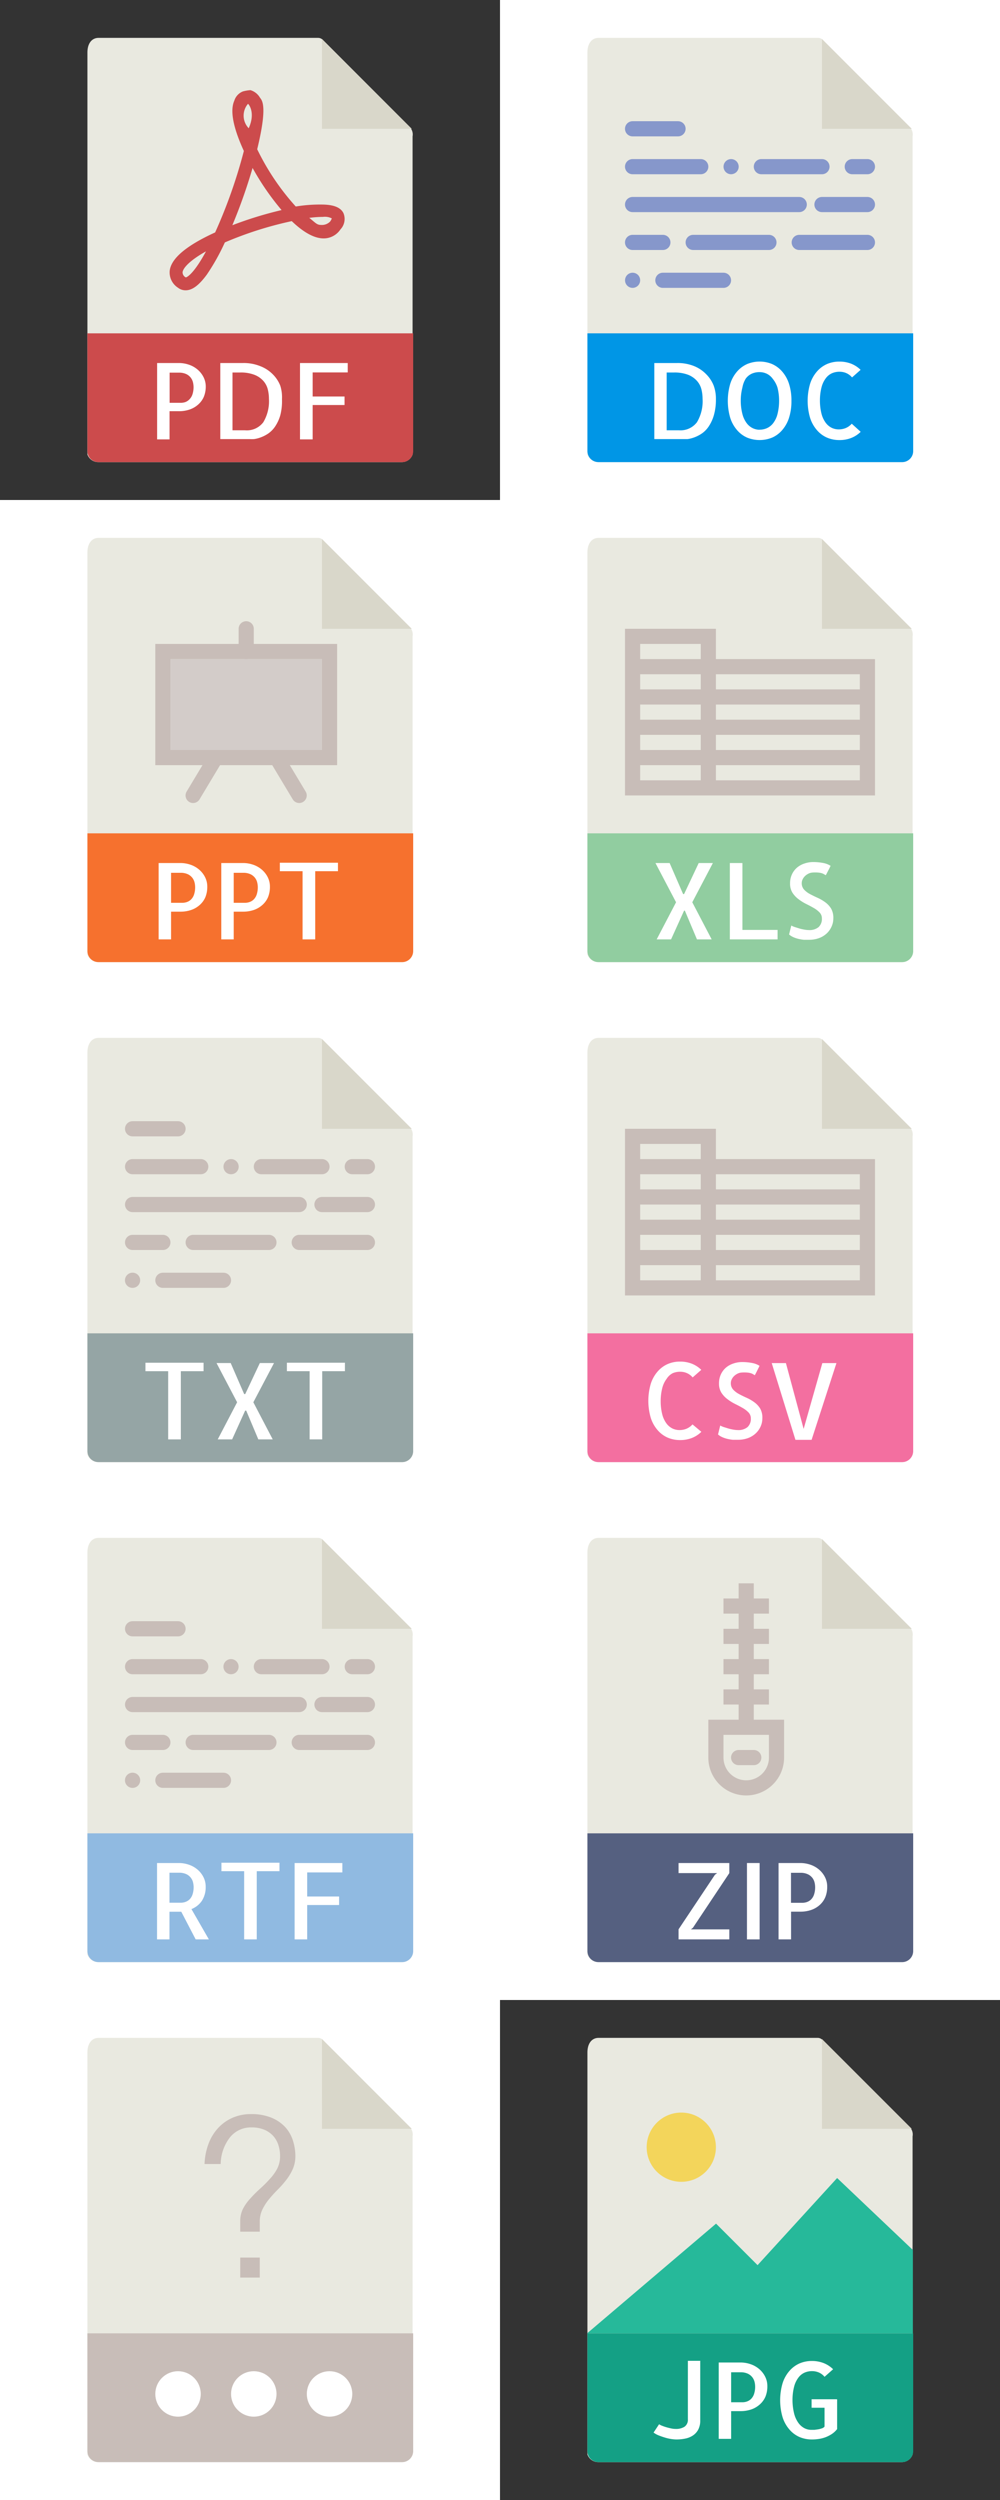 <svg id="Capa_1" data-name="Capa 1" xmlns="http://www.w3.org/2000/svg" viewBox="0 0 132 330"><rect x="0" y="0" width="132" height="330" fill="#333333" stroke="none"/><defs><style>.cls-1{fill:#fff;}.cls-2{fill:#e9e9e0;}.cls-3{fill:#d9d7ca;}.cls-4{fill:#cc4b4c;}.cls-5{fill:#8697cb;}.cls-6{fill:#0096e6;}.cls-7{fill:#f6712e;}.cls-8{fill:#c8bdb8;}.cls-9{fill:#d3ccc9;}.cls-10{fill:#91cda0;}.cls-11{fill:#95a5a5;}.cls-12{fill:#f36fa0;}.cls-13{fill:#90bae1;}.cls-14{fill:#556080;}.cls-15{fill:#f3d55b;}.cls-16{fill:#26b99a;}.cls-17{fill:#14a085;}</style></defs><title>office-icon</title><rect class="cls-1" x="66" width="66" height="66"/><rect class="cls-1" x="66" y="66" width="66" height="66"/><rect class="cls-1" x="66" y="132" width="66" height="66"/><rect class="cls-1" y="66" width="66" height="66"/><rect class="cls-1" y="132" width="66" height="66"/><rect class="cls-1" x="66" y="198" width="66" height="66"/><rect class="cls-1" y="198" width="66" height="66"/><rect class="cls-1" y="264" width="66" height="66"/><path class="cls-2" d="M42,5H13c-0.81,0-1.46.65-1.46,1.93V60A1.51,1.51,0,0,0,13,61H53a1.51,1.51,0,0,0,1.46-1V18a1.38,1.38,0,0,0-.26-1.09L42.61,5.26A0.88,0.88,0,0,0,42,5Z"/><polygon class="cls-3" points="42.5 5.15 42.5 17 54.35 17 42.5 5.15"/><path class="cls-4" d="M24.51,38.32h0a1.61,1.61,0,0,1-1-.33,2.4,2.4,0,0,1-1.11-2.24c0.18-1.63,2.19-3.33,6-5.07a67.13,67.13,0,0,0,3.79-10.75c-1-2.17-2-5-1.26-6.64a1.92,1.92,0,0,1,1.13-1.22,4.91,4.91,0,0,1,1-.17,2.17,2.17,0,0,1,1.26,1c0.3,0.38,1,1.17-.37,6.8a32,32,0,0,0,5.09,7.56A19.45,19.45,0,0,1,42.43,27c1.57,0,2.51.36,2.9,1.12a2,2,0,0,1-.39,2.16,2.66,2.66,0,0,1-2.22,1.19c-1.22,0-2.63-.77-4.21-2.28A47.92,47.92,0,0,0,29.68,32a28.37,28.37,0,0,1-2.38,4.25C26.27,37.65,25.39,38.32,24.51,38.32Zm2.66-5.13c-2.14,1.2-3,2.19-3.07,2.74a0.75,0.75,0,0,0,.43.69C24.68,36.59,25.56,36.19,27.18,33.2Zm13.64-4.44c0.81,0.63,1,.94,1.55.94a1.51,1.51,0,0,0,1.21-.44,1.58,1.58,0,0,0,.23-0.42,2,2,0,0,0-1.17-.2A14.62,14.62,0,0,0,40.81,28.76Zm-7.47-6.58a71.29,71.29,0,0,1-2.67,7.56,50,50,0,0,1,6.5-2A34.23,34.23,0,0,1,33.34,22.17Zm-0.61-8.46a2.4,2.4,0,0,0,.1,3.22C33.78,14.81,32.78,13.7,32.74,13.71Z"/><path class="cls-4" d="M53,61H13a1.46,1.46,0,0,1-1.46-1.46V44h43V59.54A1.46,1.46,0,0,1,53,61Z"/><path class="cls-1" d="M22.39,58H20.74V47.92h2.9a4.07,4.07,0,0,1,1.27.21,3.46,3.46,0,0,1,1.13.62,3.21,3.21,0,0,1,.81,1A2.75,2.75,0,0,1,27.16,51a3.57,3.57,0,0,1-.26,1.39,2.9,2.9,0,0,1-.73,1,3.27,3.27,0,0,1-1.12.66,4.31,4.31,0,0,1-1.45.23H22.38V58h0Zm0-8.83v4h1.5a1.79,1.79,0,0,0,.59-0.1A1.5,1.5,0,0,0,25,52.72a1.64,1.64,0,0,0,.4-0.65,3.07,3.07,0,0,0,.15-1,2.79,2.79,0,0,0-.07-0.57,1.64,1.64,0,0,0-.28-0.62,1.66,1.66,0,0,0-.59-0.49,2.21,2.21,0,0,0-1-.2H22.39Z"/><path class="cls-1" d="M37.22,52.68A7.4,7.4,0,0,1,37,54.81a5.29,5.29,0,0,1-.68,1.48,3.48,3.48,0,0,1-.92.94,4.63,4.63,0,0,1-1,.51,4.09,4.09,0,0,1-.87.22,5.83,5.83,0,0,1-.59,0H29.08V47.92h3a5.77,5.77,0,0,1,2.24.4A4.64,4.64,0,0,1,36,49.4a4.4,4.4,0,0,1,1,1.52A5,5,0,0,1,37.22,52.68ZM32.35,56.8a2.72,2.72,0,0,0,2.41-1.07,5.41,5.41,0,0,0,.74-3.09,5.23,5.23,0,0,0-.15-1.24,2.66,2.66,0,0,0-.58-1.11,3.07,3.07,0,0,0-1.17-.81,5,5,0,0,0-1.91-.31h-1V56.8h1.63Z"/><path class="cls-1" d="M41.27,49.17v3.17h4.21v1.12H41.27V58H39.6V47.92h6.3v1.24H41.27Z"/><path class="cls-2" d="M108,5H79c-0.81,0-1.46.65-1.46,1.93V60A1.51,1.51,0,0,0,79,61H119a1.51,1.51,0,0,0,1.46-1V18a1.38,1.38,0,0,0-.26-1.09L108.61,5.26A0.88,0.88,0,0,0,108,5Z"/><polygon class="cls-3" points="108.5 5.15 108.5 17 120.35 17 108.5 5.15"/><path class="cls-5" d="M89.5,18h-6a1,1,0,0,1,0-2h6A1,1,0,0,1,89.5,18Z"/><path class="cls-5" d="M92.5,23h-9a1,1,0,0,1,0-2h9A1,1,0,0,1,92.5,23Z"/><path class="cls-5" d="M96.5,23a1,1,0,1,1,.71-0.29A1.05,1.05,0,0,1,96.5,23Z"/><path class="cls-5" d="M108.5,23h-8a1,1,0,1,1,0-2h8A1,1,0,0,1,108.5,23Z"/><path class="cls-5" d="M83.5,38a1,1,0,1,1,.71-1.71,1,1,0,0,1,.29.71A1,1,0,0,1,83.5,38Z"/><path class="cls-5" d="M95.5,38h-8a1,1,0,0,1,0-2h8A1,1,0,1,1,95.5,38Z"/><path class="cls-5" d="M114.5,23h-2a1,1,0,0,1,0-2h2A1,1,0,0,1,114.5,23Z"/><path class="cls-5" d="M105.5,28h-22a1,1,0,0,1,0-2h22A1,1,0,0,1,105.5,28Z"/><path class="cls-5" d="M114.5,28h-6a1,1,0,0,1,0-2h6A1,1,0,0,1,114.5,28Z"/><path class="cls-5" d="M87.5,33h-4a1,1,0,0,1,0-2h4A1,1,0,0,1,87.5,33Z"/><path class="cls-5" d="M101.5,33h-10a1,1,0,0,1,0-2h10A1,1,0,0,1,101.5,33Z"/><path class="cls-5" d="M114.5,33h-9a1,1,0,0,1,0-2h9A1,1,0,0,1,114.5,33Z"/><path class="cls-6" d="M119,61H79a1.46,1.46,0,0,1-1.46-1.46V44h43V59.54A1.46,1.46,0,0,1,119,61Z"/><path class="cls-1" d="M94.5,52.68a7.4,7.4,0,0,1-.27,2.13,5.29,5.29,0,0,1-.68,1.48,3.48,3.48,0,0,1-.92.94,4.63,4.63,0,0,1-1,.51,4.09,4.09,0,0,1-.87.22l-0.59,0H86.37V47.92h3a5.77,5.77,0,0,1,2.24.4,4.64,4.64,0,0,1,1.6,1.07,4.4,4.4,0,0,1,1,1.52A5,5,0,0,1,94.5,52.68ZM89.63,56.8A2.72,2.72,0,0,0,92,55.73a5.41,5.41,0,0,0,.74-3.09,5.23,5.23,0,0,0-.15-1.24A2.66,2.66,0,0,0,92,50.28a3.07,3.07,0,0,0-1.17-.81A5,5,0,0,0,89,49.17H88V56.8h1.63Z"/><path class="cls-1" d="M104.47,52.91a7.14,7.14,0,0,1-.32,2.24,4.57,4.57,0,0,1-.89,1.61,3.72,3.72,0,0,1-1.33,1,4.37,4.37,0,0,1-3.32,0,3.72,3.72,0,0,1-1.33-1,4.58,4.58,0,0,1-.89-1.61,8,8,0,0,1,0-4.48,4.56,4.56,0,0,1,.89-1.61,3.8,3.8,0,0,1,1.33-1,4.29,4.29,0,0,1,3.32,0,3.8,3.8,0,0,1,1.33,1,4.61,4.61,0,0,1,.89,1.61A7.1,7.1,0,0,1,104.47,52.91Zm-4.24,3.81a2.41,2.41,0,0,0,1-.2,2.16,2.16,0,0,0,.82-0.65,3.29,3.29,0,0,0,.57-1.18,7.11,7.11,0,0,0,.22-1.78,7,7,0,0,0-.21-1.74A3.5,3.5,0,0,0,102,50a2.11,2.11,0,0,0-.79-0.67,2.2,2.2,0,0,0-.94-0.21,2.47,2.47,0,0,0-1,.19,2.07,2.07,0,0,0-.82.65A3.34,3.34,0,0,0,98,51.14a7,7,0,0,0-.22,1.78A7.07,7.07,0,0,0,98,54.66a3.43,3.43,0,0,0,.55,1.18,2.19,2.19,0,0,0,.79.67A2.16,2.16,0,0,0,100.24,56.73Z"/><path class="cls-1" d="M113.61,57a3.73,3.73,0,0,1-1.27.82,4.21,4.21,0,0,1-1.53.27,4.13,4.13,0,0,1-1.66-.33,3.72,3.72,0,0,1-1.33-1,4.58,4.58,0,0,1-.89-1.61,8,8,0,0,1,0-4.48,4.56,4.56,0,0,1,.89-1.61,3.78,3.78,0,0,1,1.33-1,4.07,4.07,0,0,1,1.65-.33,4.23,4.23,0,0,1,1.53.27,3.74,3.74,0,0,1,1.27.82l-1.13,1a2.07,2.07,0,0,0-.76-0.57,2.2,2.2,0,0,0-.87-0.18,2.47,2.47,0,0,0-1,.19,2.07,2.07,0,0,0-.82.65,3.34,3.34,0,0,0-.57,1.18,7,7,0,0,0-.22,1.78,7.07,7.07,0,0,0,.21,1.75,3.43,3.43,0,0,0,.55,1.18,2.19,2.19,0,0,0,.79.67,2.14,2.14,0,0,0,.94.21,2.4,2.4,0,0,0,.92-0.18,2.17,2.17,0,0,0,.79-0.57Z"/><path class="cls-2" d="M42,71H13c-0.81,0-1.46.65-1.46,1.93V126A1.51,1.51,0,0,0,13,127H53a1.51,1.51,0,0,0,1.46-1V84a1.38,1.38,0,0,0-.26-1.09L42.61,71.26A0.88,0.88,0,0,0,42,71Z"/><polygon class="cls-3" points="42.5 71.15 42.5 83 54.35 83 42.5 71.15"/><path class="cls-7" d="M53,127H13a1.46,1.46,0,0,1-1.46-1.46V110h43v15.54A1.46,1.46,0,0,1,53,127Z"/><path class="cls-1" d="M22.58,124H20.94V113.92h2.9a4.07,4.07,0,0,1,1.27.21,3.46,3.46,0,0,1,1.13.62,3.21,3.21,0,0,1,.81,1,2.75,2.75,0,0,1,.31,1.31,3.57,3.57,0,0,1-.26,1.39,2.9,2.9,0,0,1-.73,1,3.27,3.27,0,0,1-1.12.66,4.31,4.31,0,0,1-1.45.23H22.58V124h0Zm0-8.83v4h1.5a1.79,1.79,0,0,0,.59-0.1,1.5,1.5,0,0,0,.54-0.33,1.64,1.64,0,0,0,.4-0.65,3.07,3.07,0,0,0,.15-1,2.79,2.79,0,0,0-.07-0.57,1.64,1.64,0,0,0-.28-0.62,1.66,1.66,0,0,0-.59-0.49,2.21,2.21,0,0,0-1-.2H22.58Z"/><path class="cls-1" d="M30.85,124H29.21V113.92h2.9a4.07,4.07,0,0,1,1.27.21,3.46,3.46,0,0,1,1.13.62,3.21,3.21,0,0,1,.81,1,2.75,2.75,0,0,1,.31,1.31,3.57,3.57,0,0,1-.26,1.39,2.9,2.9,0,0,1-.73,1,3.27,3.27,0,0,1-1.12.66,4.31,4.31,0,0,1-1.45.23H30.85V124h0Zm0-8.83v4h1.5a1.79,1.79,0,0,0,.59-0.1,1.5,1.5,0,0,0,.54-0.33,1.64,1.64,0,0,0,.4-0.65,3.07,3.07,0,0,0,.15-1,2.79,2.79,0,0,0-.07-0.57,1.64,1.64,0,0,0-.28-0.62,1.66,1.66,0,0,0-.59-0.49,2.21,2.21,0,0,0-1-.2H30.85Z"/><path class="cls-1" d="M44.61,113.92V115h-3v9H39.94v-9h-3v-1.12h7.67Z"/><path class="cls-8" d="M44.5,101h-24V85h24v16Zm-22-2h20V87h-20V99Z"/><path class="cls-8" d="M25.5,106a1,1,0,0,1-.86-1.52l3-5a1,1,0,1,1,1.72,1l-3,5A1,1,0,0,1,25.5,106Z"/><path class="cls-8" d="M39.5,106a1,1,0,0,1-.86-0.49l-3-5a1,1,0,0,1,1.72-1l3,5A1,1,0,0,1,39.5,106Z"/><path class="cls-8" d="M32.5,87a1,1,0,0,1-1-1V83a1,1,0,0,1,2,0v3A1,1,0,0,1,32.5,87Z"/><rect class="cls-9" x="22.5" y="87" width="20" height="12"/><path class="cls-2" d="M108,71H79c-0.81,0-1.46.65-1.46,1.93V126A1.51,1.51,0,0,0,79,127H119a1.51,1.51,0,0,0,1.46-1V84a1.38,1.38,0,0,0-.26-1.09L108.61,71.26A0.88,0.88,0,0,0,108,71Z"/><polygon class="cls-3" points="108.5 71.15 108.5 83 120.35 83 108.5 71.15"/><path class="cls-10" d="M119,127H79a1.46,1.46,0,0,1-1.46-1.46V110h43v15.54A1.46,1.46,0,0,1,119,127Z"/><path class="cls-1" d="M91.38,119.1l2.56,4.9H92l-1.6-3.8H90.3L88.58,124h-1.9l2.56-4.9-2.72-5.18h1.87l1.78,4.1H90.3l1.93-4.1H94.1Z"/><path class="cls-1" d="M98,113.92v8.83h4.64V124h-6.3V113.92H98Z"/><path class="cls-1" d="M110,121.24a2.6,2.6,0,0,1-.23,1.06,2.79,2.79,0,0,1-.63.9,3,3,0,0,1-1,.62,3.77,3.77,0,0,1-1.37.23c-0.22,0-.44,0-0.68,0a5.49,5.49,0,0,1-.7-0.12,3.69,3.69,0,0,1-.68-0.23,2.17,2.17,0,0,1-.55-0.35l0.29-1.18a2.88,2.88,0,0,0,.49.21l0.61,0.19a6.13,6.13,0,0,0,.63.14,3.48,3.48,0,0,0,.59.06,1.88,1.88,0,0,0,1.28-.39,1.46,1.46,0,0,0,.44-1.15,1.11,1.11,0,0,0-.31-0.79,3.4,3.4,0,0,0-.79-0.6q-0.47-.27-1-0.53a6.17,6.17,0,0,1-1-.63,3.28,3.28,0,0,1-.79-0.85,2.24,2.24,0,0,1-.31-1.23,2.75,2.75,0,0,1,.25-1.19,2.66,2.66,0,0,1,.66-0.88,2.93,2.93,0,0,1,1-.55,3.54,3.54,0,0,1,1.17-.19,7.17,7.17,0,0,1,1.27.12,2.8,2.8,0,0,1,1,.38l-0.19.39-0.21.4-0.16.31-0.08.14-0.19-.11a1.42,1.42,0,0,0-.29-0.14,2.1,2.1,0,0,0-.51-0.1,4.78,4.78,0,0,0-.81,0,1.41,1.41,0,0,0-.52.16,1.8,1.8,0,0,0-.44.32,1.46,1.46,0,0,0-.3.43,1.1,1.1,0,0,0-.11.46,1.24,1.24,0,0,0,.31.88,3,3,0,0,0,.78.59q0.47,0.25,1,.49a5.52,5.52,0,0,1,1,.58,2.94,2.94,0,0,1,.79.85A2.47,2.47,0,0,1,110,121.24Z"/><path class="cls-8" d="M94.5,87V83h-12v22h33V87h-21Zm-10-2h8v2h-8V85Zm0,4h8v2h-8V89Zm0,4h8v2h-8V93Zm0,4h8v2h-8V97Zm8,6h-8v-2h8v2Zm21,0h-19v-2h19v2Zm0-4h-19V97h19v2Zm0-4h-19V93h19v2Zm-19-4V89h19v2h-19Z"/><path class="cls-2" d="M42,137H13c-0.81,0-1.46.66-1.46,1.93V192A1.51,1.51,0,0,0,13,193H53a1.51,1.51,0,0,0,1.46-1V150a1.38,1.38,0,0,0-.26-1.09L42.61,137.26A0.88,0.88,0,0,0,42,137Z"/><polygon class="cls-3" points="42.5 137.15 42.5 149 54.35 149 42.5 137.15"/><path class="cls-11" d="M53,193H13a1.46,1.46,0,0,1-1.46-1.46V176h43v15.54A1.46,1.46,0,0,1,53,193Z"/><path class="cls-1" d="M26.87,179.92V181h-3v9H22.2v-9h-3v-1.12h7.67Z"/><path class="cls-1" d="M33.44,185.1L36,190H34.1l-1.6-3.8H32.36L30.64,190h-1.9l2.56-4.9-2.72-5.18h1.87l1.78,4.1h0.14l1.93-4.1h1.87Z"/><path class="cls-1" d="M45.53,179.92V181h-3v9H40.87v-9h-3v-1.12h7.67Z"/><path class="cls-8" d="M23.5,150h-6a1,1,0,1,1,0-2h6A1,1,0,0,1,23.5,150Z"/><path class="cls-8" d="M26.5,155h-9a1,1,0,1,1,0-2h9A1,1,0,0,1,26.5,155Z"/><path class="cls-8" d="M30.5,155a1,1,0,0,1-.71-0.29A1,1,0,0,1,29.5,154a1,1,0,0,1,.3-0.71,1,1,0,0,1,1.41,0A1,1,0,0,1,30.5,155Z"/><path class="cls-8" d="M42.5,155h-8a1,1,0,1,1,0-2h8A1,1,0,0,1,42.5,155Z"/><path class="cls-8" d="M17.5,170a1,1,0,0,1-.71-1.71,1,1,0,0,1,1.42,0,1,1,0,0,1,.29.7A1,1,0,0,1,17.5,170Z"/><path class="cls-8" d="M29.5,170h-8a1,1,0,1,1,0-2h8A1,1,0,0,1,29.5,170Z"/><path class="cls-8" d="M48.5,155h-2a1,1,0,1,1,0-2h2A1,1,0,0,1,48.5,155Z"/><path class="cls-8" d="M39.5,160h-22a1,1,0,1,1,0-2h22A1,1,0,0,1,39.5,160Z"/><path class="cls-8" d="M48.5,160h-6a1,1,0,1,1,0-2h6A1,1,0,0,1,48.5,160Z"/><path class="cls-8" d="M21.5,165h-4a1,1,0,1,1,0-2h4A1,1,0,0,1,21.5,165Z"/><path class="cls-8" d="M35.5,165h-10a1,1,0,1,1,0-2h10A1,1,0,0,1,35.5,165Z"/><path class="cls-8" d="M48.5,165h-9a1,1,0,1,1,0-2h9A1,1,0,0,1,48.5,165Z"/><path class="cls-2" d="M108,137H79c-0.81,0-1.46.66-1.46,1.93V192A1.51,1.51,0,0,0,79,193H119a1.51,1.51,0,0,0,1.46-1V150a1.38,1.38,0,0,0-.26-1.09l-11.64-11.64A0.88,0.88,0,0,0,108,137Z"/><polygon class="cls-3" points="108.5 137.15 108.5 149 120.35 149 108.5 137.15"/><path class="cls-12" d="M119,193H79a1.46,1.46,0,0,1-1.46-1.46V176h43v15.54A1.46,1.46,0,0,1,119,193Z"/><path class="cls-1" d="M92.58,189a3.73,3.73,0,0,1-1.27.82,4.21,4.21,0,0,1-1.53.27,4.13,4.13,0,0,1-1.66-.33,3.72,3.72,0,0,1-1.33-1,4.58,4.58,0,0,1-.89-1.61,8,8,0,0,1,0-4.48,4.56,4.56,0,0,1,.89-1.61,3.78,3.78,0,0,1,1.33-1,4.07,4.07,0,0,1,1.65-.33,4.23,4.23,0,0,1,1.53.27,3.74,3.74,0,0,1,1.27.82l-1.14,1a2.07,2.07,0,0,0-.76-0.57,2.2,2.2,0,0,0-.87-0.18,2.47,2.47,0,0,0-1,.19A2.07,2.07,0,0,0,88,182a3.34,3.34,0,0,0-.57,1.18,7,7,0,0,0-.22,1.78,7.07,7.07,0,0,0,.21,1.75,3.43,3.43,0,0,0,.55,1.18,2.19,2.19,0,0,0,.79.67,2.14,2.14,0,0,0,.94.21,2.4,2.4,0,0,0,.92-0.18,2.17,2.17,0,0,0,.79-0.57Z"/><path class="cls-1" d="M100.63,187.24a2.6,2.6,0,0,1-.23,1.06,2.76,2.76,0,0,1-.64.9,3.06,3.06,0,0,1-1,.62,3.77,3.77,0,0,1-1.37.23c-0.22,0-.44,0-0.68,0a5.49,5.49,0,0,1-.7-0.12,3.69,3.69,0,0,1-.68-0.23,2.17,2.17,0,0,1-.55-0.35l0.29-1.18a2.88,2.88,0,0,0,.49.21l0.61,0.19a6.13,6.13,0,0,0,.63.14,3.48,3.48,0,0,0,.59.06,1.88,1.88,0,0,0,1.28-.39,1.46,1.46,0,0,0,.44-1.15,1.11,1.11,0,0,0-.31-0.79,3.4,3.4,0,0,0-.79-0.6q-0.47-.27-1-0.53a6.17,6.17,0,0,1-1-.63,3.28,3.28,0,0,1-.79-0.85,2.24,2.24,0,0,1-.31-1.23,2.75,2.75,0,0,1,.25-1.19,2.66,2.66,0,0,1,.66-0.88,2.93,2.93,0,0,1,1-.55,3.54,3.54,0,0,1,1.17-.19,7.17,7.17,0,0,1,1.27.12,2.8,2.8,0,0,1,1,.38l-0.19.39-0.2.4-0.16.31-0.08.14-0.18-.11a1.42,1.42,0,0,0-.29-0.14,2.1,2.1,0,0,0-.51-0.1,4.78,4.78,0,0,0-.81,0,1.41,1.41,0,0,0-.52.16,1.8,1.8,0,0,0-.44.32,1.46,1.46,0,0,0-.3.43,1.1,1.1,0,0,0-.11.46,1.24,1.24,0,0,0,.31.88,3,3,0,0,0,.78.59q0.46,0.25,1,.49a5.52,5.52,0,0,1,1,.58,2.94,2.94,0,0,1,.79.85A2.46,2.46,0,0,1,100.63,187.24Z"/><path class="cls-1" d="M105,190.06l-3.13-10.13h1.87l2.34,8.69,2.47-8.69h1.86l-3.28,10.13H105Z"/><path class="cls-8" d="M94.5,153v-4h-12v22h33V153h-21Zm-10-2h8v2h-8v-2Zm0,4h8v2h-8v-2Zm0,4h8v2h-8v-2Zm0,4h8v2h-8v-2Zm8,6h-8v-2h8v2Zm21,0h-19v-2h19v2Zm0-4h-19v-2h19v2Zm0-4h-19v-2h19v2Zm-19-4v-2h19v2h-19Z"/><path class="cls-2" d="M42,203H13c-0.81,0-1.46.66-1.46,1.93V258A1.51,1.51,0,0,0,13,259H53a1.51,1.51,0,0,0,1.46-1V216a1.38,1.38,0,0,0-.26-1.09L42.61,203.26A0.88,0.88,0,0,0,42,203Z"/><polygon class="cls-3" points="42.5 203.15 42.5 215 54.35 215 42.5 203.15"/><path class="cls-13" d="M53,259H13a1.46,1.46,0,0,1-1.46-1.46V242h43v15.54A1.46,1.46,0,0,1,53,259Z"/><path class="cls-1" d="M25.83,256l-1.9-3.65H22.37V256H20.73V245.92h2.9a4.07,4.07,0,0,1,1.27.21,3.46,3.46,0,0,1,1.13.62,3.21,3.21,0,0,1,.81,1,2.75,2.75,0,0,1,.31,1.31,3.3,3.3,0,0,1-.51,1.86A3,3,0,0,1,25.27,252l2.3,4H25.83Zm-3.46-4.84h1.49a1.85,1.85,0,0,0,.6-0.1,1.49,1.49,0,0,0,.55-0.33,1.64,1.64,0,0,0,.4-0.65,3.07,3.07,0,0,0,.15-1,2.79,2.79,0,0,0-.07-0.57,1.61,1.61,0,0,0-.87-1.11,2.21,2.21,0,0,0-1-.2H22.37v4Z"/><path class="cls-1" d="M36.89,245.92V247h-3v9H32.23v-9h-3v-1.12h7.67Z"/><path class="cls-1" d="M40.55,247.17v3.17h4.21v1.12H40.55V256H38.89V245.92h6.3v1.24H40.55Z"/><path class="cls-8" d="M17.5,216h6a1,1,0,0,0,0-2h-6A1,1,0,1,0,17.5,216Z"/><path class="cls-8" d="M17.5,221h9a1,1,0,0,0,0-2h-9A1,1,0,1,0,17.5,221Z"/><path class="cls-8" d="M30.5,221a1,1,0,1,0-.71-1.71,1,1,0,0,0,0,1.42A1,1,0,0,0,30.5,221Z"/><path class="cls-8" d="M34.5,221h8a1,1,0,1,0,0-2h-8A1,1,0,1,0,34.5,221Z"/><path class="cls-8" d="M16.79,234.29a1,1,0,0,0,1.42,1.42A1,1,0,0,0,16.79,234.29Z"/><path class="cls-8" d="M29.5,234h-8a1,1,0,0,0,0,2h8A1,1,0,1,0,29.5,234Z"/><path class="cls-8" d="M46.5,221h2a1,1,0,1,0,0-2h-2A1,1,0,0,0,46.5,221Z"/><path class="cls-8" d="M17.5,226h22a1,1,0,1,0,0-2h-22A1,1,0,1,0,17.5,226Z"/><path class="cls-8" d="M48.5,224h-6a1,1,0,0,0,0,2h6A1,1,0,1,0,48.5,224Z"/><path class="cls-8" d="M17.5,231h4a1,1,0,0,0,0-2h-4A1,1,0,1,0,17.5,231Z"/><path class="cls-8" d="M35.5,229h-10a1,1,0,1,0,0,2h10A1,1,0,1,0,35.5,229Z"/><path class="cls-8" d="M48.5,229h-9a1,1,0,0,0,0,2h9A1,1,0,1,0,48.5,229Z"/><path class="cls-2" d="M108,203H79c-0.81,0-1.46.66-1.46,1.93V258A1.51,1.51,0,0,0,79,259H119a1.51,1.51,0,0,0,1.46-1V216a1.38,1.38,0,0,0-.26-1.09l-11.64-11.64A0.88,0.88,0,0,0,108,203Z"/><polygon class="cls-3" points="108.5 203.15 108.5 215 120.35 215 108.5 203.15"/><path class="cls-14" d="M119,259H79a1.46,1.46,0,0,1-1.46-1.46V242h43v15.54A1.46,1.46,0,0,1,119,259Z"/><path class="cls-1" d="M96.27,245.92v1.33l-4.8,7.21-0.27.22h5.07V256h-6.7v-1.33l4.8-7.2,0.29-.22H89.57v-1.33h6.7Z"/><path class="cls-1" d="M100.27,256H98.6V245.92h1.67V256Z"/><path class="cls-1" d="M104.41,256h-1.64V245.92h2.9a4.07,4.07,0,0,1,1.27.21,3.46,3.46,0,0,1,1.13.62,3.21,3.21,0,0,1,.81,1,2.75,2.75,0,0,1,.31,1.31,3.57,3.57,0,0,1-.26,1.39,2.9,2.9,0,0,1-.72,1,3.27,3.27,0,0,1-1.12.66,4.31,4.31,0,0,1-1.45.23h-1.22V256h0Zm0-8.83v4h1.5a1.79,1.79,0,0,0,.6-0.1,1.5,1.5,0,0,0,.54-0.33,1.64,1.64,0,0,0,.4-0.65,3.07,3.07,0,0,0,.15-1,2.79,2.79,0,0,0-.07-0.57,1.64,1.64,0,0,0-.28-0.62,1.66,1.66,0,0,0-.6-0.49,2.21,2.21,0,0,0-1-.2h-1.23Z"/><path class="cls-8" d="M99.5,227v-2h2v-2h-2v-2h2v-2h-2v-2h2v-2h-2v-2h2v-2h-2v-2h-2v2h-2v2h2v2h-2v2h2v2h-2v2h2v2h-2v2h2v2h-4v5a5,5,0,0,0,10,0v-5h-4Zm2,5a3,3,0,0,1-6,0v-3h6v3Z"/><path class="cls-8" d="M97.5,233h2a1,1,0,1,0,0-2h-2A1,1,0,0,0,97.5,233Z"/><path class="cls-2" d="M42,269H13c-0.81,0-1.46.65-1.46,1.93V324A1.51,1.51,0,0,0,13,325H53a1.51,1.51,0,0,0,1.46-1V282a1.38,1.38,0,0,0-.26-1.09L42.61,269.26A0.88,0.88,0,0,0,42,269Z"/><polygon class="cls-3" points="42.5 269.15 42.5 281 54.35 281 42.5 269.15"/><path class="cls-8" d="M53,325H13a1.46,1.46,0,0,1-1.46-1.46V308h43v15.54A1.46,1.46,0,0,1,53,325Z"/><circle class="cls-1" cx="23.5" cy="316" r="3"/><circle class="cls-1" cx="33.5" cy="316" r="3"/><circle class="cls-1" cx="43.5" cy="316" r="3"/><path class="cls-8" d="M31.71,294.64V293.2a3.61,3.61,0,0,1,.38-1.67,6.34,6.34,0,0,1,1-1.38q0.58-.65,1.25-1.25t1.25-1.25a6.37,6.37,0,0,0,1-1.38,3.61,3.61,0,0,0,.38-1.67,4.7,4.7,0,0,0-.23-1.47,3.25,3.25,0,0,0-.69-1.2,3.32,3.32,0,0,0-1.17-.81,4.25,4.25,0,0,0-1.67-.3,3.53,3.53,0,0,0-2.87,1.33,5.86,5.86,0,0,0-1.21,3.5H27a8.41,8.41,0,0,1,.53-2.68,6.34,6.34,0,0,1,1.27-2.08,5.71,5.71,0,0,1,1.91-1.35,6,6,0,0,1,2.42-.48,6.92,6.92,0,0,1,2.71.48,5.16,5.16,0,0,1,1.83,1.26,4.78,4.78,0,0,1,1,1.77,6.69,6.69,0,0,1,.32,2,4.27,4.27,0,0,1-.34,1.74,6.94,6.94,0,0,1-.87,1.45,13.78,13.78,0,0,1-1.14,1.29,16.6,16.6,0,0,0-1.14,1.26,6.8,6.8,0,0,0-.87,1.36,3.63,3.63,0,0,0-.34,1.59v1.32H31.71ZM34.29,298v2.64H31.71V298h2.58Z"/><path class="cls-2" d="M108,269H79c-0.81,0-1.46.65-1.46,1.93V324A1.51,1.51,0,0,0,79,325H119a1.51,1.51,0,0,0,1.46-1V282a1.38,1.38,0,0,0-.26-1.09l-11.64-11.64A0.88,0.88,0,0,0,108,269Z"/><polygon class="cls-3" points="108.5 269.15 108.5 281 120.35 281 108.5 269.15"/><circle class="cls-15" cx="89.93" cy="283.43" r="4.57"/><polygon class="cls-16" points="77.5 308 88.5 308 120.5 308 120.5 297 110.5 287.5 100 299 94.52 293.52 77.5 308"/><path class="cls-17" d="M119,325H79a1.46,1.46,0,0,1-1.46-1.46V308h43v15.54A1.46,1.46,0,0,1,119,325Z"/><path class="cls-1" d="M92.43,311.65v7.85a2.51,2.51,0,0,1-.26,1.2,2.14,2.14,0,0,1-.7.78,2.78,2.78,0,0,1-1,.41,5.78,5.78,0,0,1-1.17.12,4.74,4.74,0,0,1-.7-0.06,6,6,0,0,1-.83-0.19q-0.43-.13-0.83-0.29a3,3,0,0,1-.67-0.37L87,320a2,2,0,0,0,.39.2q0.25,0.1.55,0.19c0.2,0.06.41,0.11,0.63,0.16a3,3,0,0,0,.61.07,2.1,2.1,0,0,0,1.16-.28,1.11,1.11,0,0,0,.46-1v-7.71h1.67Z"/><path class="cls-1" d="M96.51,321.93H94.87V311.85h2.9a4.07,4.07,0,0,1,1.27.21,3.46,3.46,0,0,1,1.13.62,3.21,3.21,0,0,1,.81,1,2.75,2.75,0,0,1,.31,1.31,3.57,3.57,0,0,1-.26,1.39,2.9,2.9,0,0,1-.73,1,3.27,3.27,0,0,1-1.12.66,4.31,4.31,0,0,1-1.45.23H96.51v3.64h0Zm0-8.83v4H98a1.79,1.79,0,0,0,.59-0.1,1.5,1.5,0,0,0,.54-0.33,1.64,1.64,0,0,0,.4-0.65,3.07,3.07,0,0,0,.15-1,2.79,2.79,0,0,0-.07-0.57,1.64,1.64,0,0,0-.28-0.62,1.66,1.66,0,0,0-.59-0.49,2.2,2.2,0,0,0-1-.2H96.51Z"/><path class="cls-1" d="M110.5,316.74v3.9a2.94,2.94,0,0,1-.7.65,4.3,4.3,0,0,1-.82.42,4.23,4.23,0,0,1-.89.23,5.84,5.84,0,0,1-.91.07,4.13,4.13,0,0,1-1.66-.33,3.72,3.72,0,0,1-1.33-1,4.58,4.58,0,0,1-.89-1.61,8,8,0,0,1,0-4.48,4.56,4.56,0,0,1,.89-1.61,3.78,3.78,0,0,1,1.33-1,4.07,4.07,0,0,1,1.65-.33,4.23,4.23,0,0,1,1.53.27,3.74,3.74,0,0,1,1.27.82l-1.13,1a2,2,0,0,0-.75-0.57,2.25,2.25,0,0,0-.87-0.18,2.47,2.47,0,0,0-1,.19,2.07,2.07,0,0,0-.82.65,3.34,3.34,0,0,0-.57,1.18,7,7,0,0,0-.22,1.78,7.41,7.41,0,0,0,.21,1.78,3.65,3.65,0,0,0,.55,1.23,2.33,2.33,0,0,0,.79.71,2,2,0,0,0,.94.23l0.4,0,0.51-.07a3.29,3.29,0,0,0,.49-0.13,0.7,0.7,0,0,0,.34-0.23v-2.49h-1.71v-1.12h3.34Z"/></svg>